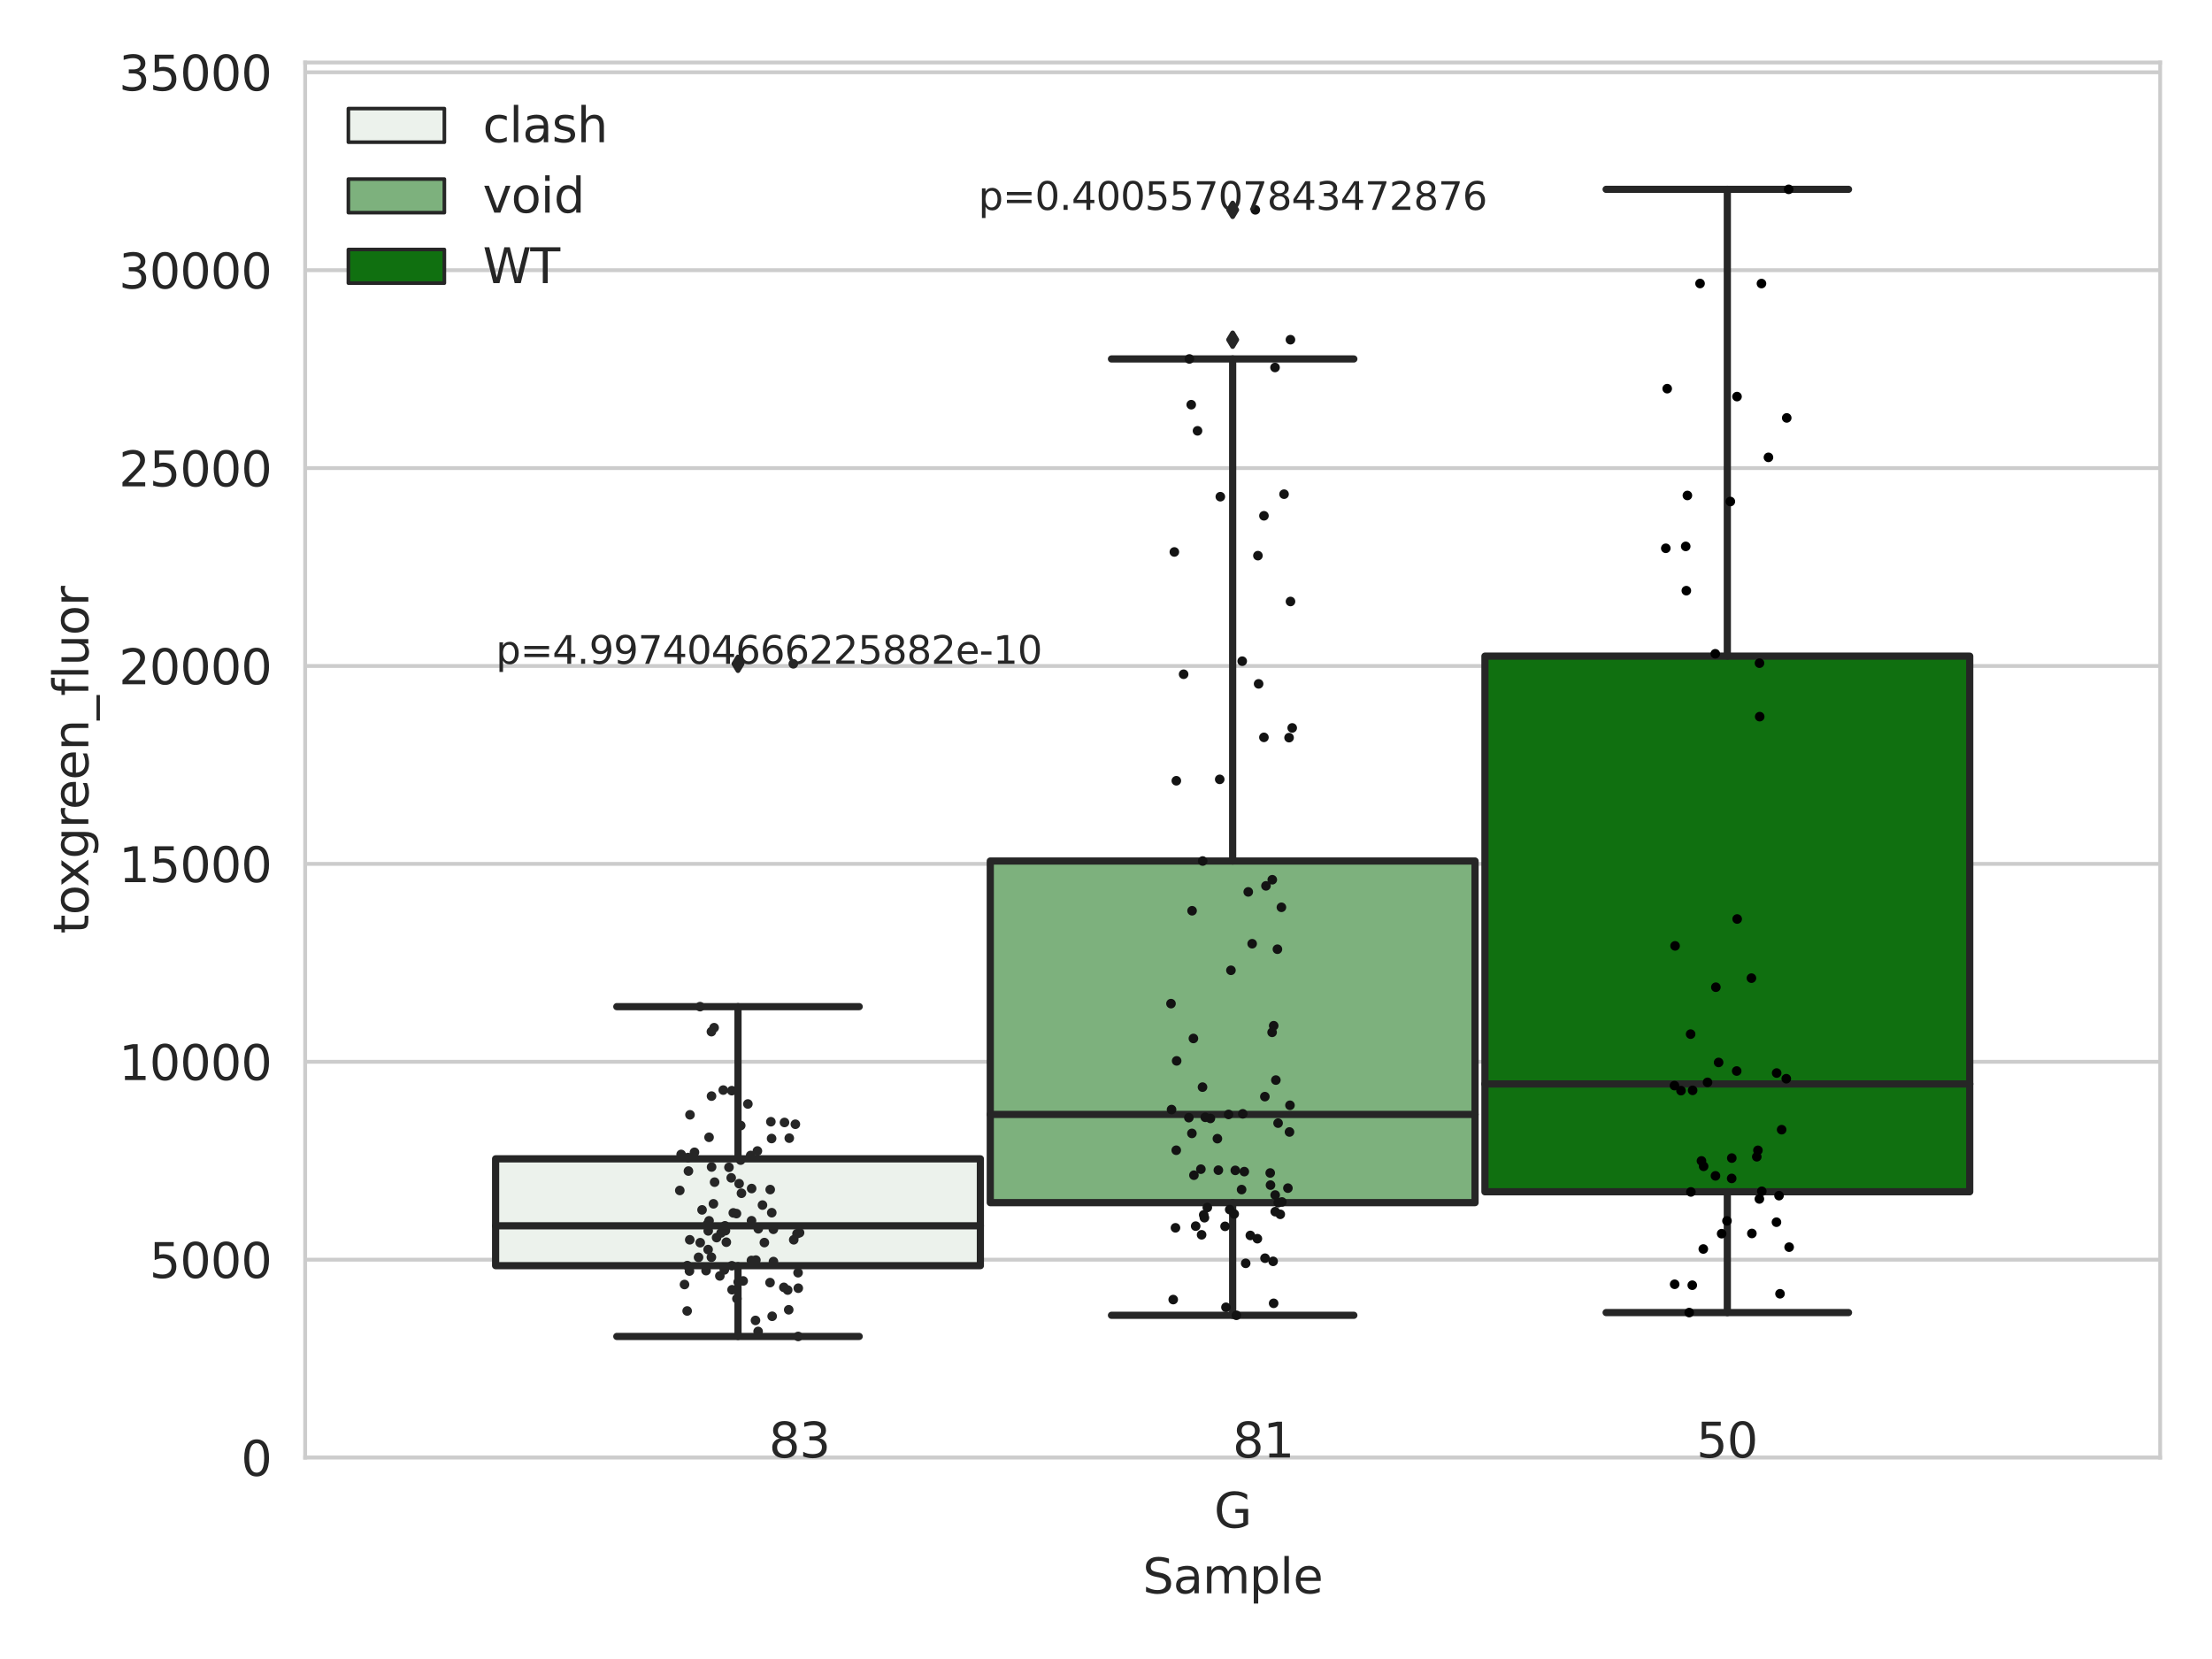 <?xml version="1.0" encoding="utf-8" standalone="no"?>
<!DOCTYPE svg PUBLIC "-//W3C//DTD SVG 1.1//EN"
  "http://www.w3.org/Graphics/SVG/1.1/DTD/svg11.dtd">
<svg xmlns:xlink="http://www.w3.org/1999/xlink" width="460.8pt" height="345.6pt" viewBox="0 0 460.8 345.6" xmlns="http://www.w3.org/2000/svg" version="1.1">
 <defs>
  <style type="text/css">*{stroke-linejoin: round; stroke-linecap: butt}</style>
 </defs>
 <g id="figure_1">
  <g id="patch_1">
   <path d="M 0 345.6 
L 460.8 345.6 
L 460.8 0 
L 0 0 
z
" style="fill: #ffffff"/>
  </g>
  <g id="axes_1">
   <g id="patch_2">
    <path d="M 63.571 303.64 
L 450 303.64 
L 450 13.022 
L 63.571 13.022 
z
" style="fill: #ffffff"/>
   </g>
   <g id="matplotlib.axis_1">
    <g id="xtick_1">
     <g id="text_1">
      <!-- G -->
      <g style="fill: #262626" transform="translate(252.911 318.238)scale(0.1 -0.1)">
       <defs>
        <path id="DejaVuSans-47" d="M 3809 666 
L 3809 1919 
L 2778 1919 
L 2778 2438 
L 4434 2438 
L 4434 434 
Q 4069 175 3628 42 
Q 3188 -91 2688 -91 
Q 1594 -91 976 548 
Q 359 1188 359 2328 
Q 359 3472 976 4111 
Q 1594 4750 2688 4750 
Q 3144 4750 3555 4637 
Q 3966 4525 4313 4306 
L 4313 3634 
Q 3963 3931 3569 4081 
Q 3175 4231 2741 4231 
Q 1884 4231 1454 3753 
Q 1025 3275 1025 2328 
Q 1025 1384 1454 906 
Q 1884 428 2741 428 
Q 3075 428 3337 486 
Q 3600 544 3809 666 
z
" transform="scale(0.016)"/>
       </defs>
       <use xlink:href="#DejaVuSans-47"/>
      </g>
     </g>
    </g>
    <g id="text_2">
     <!-- Sample -->
     <g style="fill: #262626" transform="translate(238.037 331.917)scale(0.1 -0.1)">
      <defs>
       <path id="DejaVuSans-53" d="M 3425 4513 
L 3425 3897 
Q 3066 4069 2747 4153 
Q 2428 4238 2131 4238 
Q 1616 4238 1336 4038 
Q 1056 3838 1056 3469 
Q 1056 3159 1242 3001 
Q 1428 2844 1947 2747 
L 2328 2669 
Q 3034 2534 3370 2195 
Q 3706 1856 3706 1288 
Q 3706 609 3251 259 
Q 2797 -91 1919 -91 
Q 1588 -91 1214 -16 
Q 841 59 441 206 
L 441 856 
Q 825 641 1194 531 
Q 1563 422 1919 422 
Q 2459 422 2753 634 
Q 3047 847 3047 1241 
Q 3047 1584 2836 1778 
Q 2625 1972 2144 2069 
L 1759 2144 
Q 1053 2284 737 2584 
Q 422 2884 422 3419 
Q 422 4038 858 4394 
Q 1294 4750 2059 4750 
Q 2388 4750 2728 4690 
Q 3069 4631 3425 4513 
z
" transform="scale(0.016)"/>
       <path id="DejaVuSans-61" d="M 2194 1759 
Q 1497 1759 1228 1600 
Q 959 1441 959 1056 
Q 959 750 1161 570 
Q 1363 391 1709 391 
Q 2188 391 2477 730 
Q 2766 1069 2766 1631 
L 2766 1759 
L 2194 1759 
z
M 3341 1997 
L 3341 0 
L 2766 0 
L 2766 531 
Q 2569 213 2275 61 
Q 1981 -91 1556 -91 
Q 1019 -91 701 211 
Q 384 513 384 1019 
Q 384 1609 779 1909 
Q 1175 2209 1959 2209 
L 2766 2209 
L 2766 2266 
Q 2766 2663 2505 2880 
Q 2244 3097 1772 3097 
Q 1472 3097 1187 3025 
Q 903 2953 641 2809 
L 641 3341 
Q 956 3463 1253 3523 
Q 1550 3584 1831 3584 
Q 2591 3584 2966 3190 
Q 3341 2797 3341 1997 
z
" transform="scale(0.016)"/>
       <path id="DejaVuSans-6d" d="M 3328 2828 
Q 3544 3216 3844 3400 
Q 4144 3584 4550 3584 
Q 5097 3584 5394 3201 
Q 5691 2819 5691 2113 
L 5691 0 
L 5113 0 
L 5113 2094 
Q 5113 2597 4934 2840 
Q 4756 3084 4391 3084 
Q 3944 3084 3684 2787 
Q 3425 2491 3425 1978 
L 3425 0 
L 2847 0 
L 2847 2094 
Q 2847 2600 2669 2842 
Q 2491 3084 2119 3084 
Q 1678 3084 1418 2786 
Q 1159 2488 1159 1978 
L 1159 0 
L 581 0 
L 581 3500 
L 1159 3500 
L 1159 2956 
Q 1356 3278 1631 3431 
Q 1906 3584 2284 3584 
Q 2666 3584 2933 3390 
Q 3200 3197 3328 2828 
z
" transform="scale(0.016)"/>
       <path id="DejaVuSans-70" d="M 1159 525 
L 1159 -1331 
L 581 -1331 
L 581 3500 
L 1159 3500 
L 1159 2969 
Q 1341 3281 1617 3432 
Q 1894 3584 2278 3584 
Q 2916 3584 3314 3078 
Q 3713 2572 3713 1747 
Q 3713 922 3314 415 
Q 2916 -91 2278 -91 
Q 1894 -91 1617 61 
Q 1341 213 1159 525 
z
M 3116 1747 
Q 3116 2381 2855 2742 
Q 2594 3103 2138 3103 
Q 1681 3103 1420 2742 
Q 1159 2381 1159 1747 
Q 1159 1113 1420 752 
Q 1681 391 2138 391 
Q 2594 391 2855 752 
Q 3116 1113 3116 1747 
z
" transform="scale(0.016)"/>
       <path id="DejaVuSans-6c" d="M 603 4863 
L 1178 4863 
L 1178 0 
L 603 0 
L 603 4863 
z
" transform="scale(0.016)"/>
       <path id="DejaVuSans-65" d="M 3597 1894 
L 3597 1613 
L 953 1613 
Q 991 1019 1311 708 
Q 1631 397 2203 397 
Q 2534 397 2845 478 
Q 3156 559 3463 722 
L 3463 178 
Q 3153 47 2828 -22 
Q 2503 -91 2169 -91 
Q 1331 -91 842 396 
Q 353 884 353 1716 
Q 353 2575 817 3079 
Q 1281 3584 2069 3584 
Q 2775 3584 3186 3129 
Q 3597 2675 3597 1894 
z
M 3022 2063 
Q 3016 2534 2758 2815 
Q 2500 3097 2075 3097 
Q 1594 3097 1305 2825 
Q 1016 2553 972 2059 
L 3022 2063 
z
" transform="scale(0.016)"/>
      </defs>
      <use xlink:href="#DejaVuSans-53"/>
      <use xlink:href="#DejaVuSans-61" x="63.477"/>
      <use xlink:href="#DejaVuSans-6d" x="124.756"/>
      <use xlink:href="#DejaVuSans-70" x="222.168"/>
      <use xlink:href="#DejaVuSans-6c" x="285.645"/>
      <use xlink:href="#DejaVuSans-65" x="313.428"/>
     </g>
    </g>
   </g>
   <g id="matplotlib.axis_2">
    <g id="ytick_1">
     <g id="line2d_1">
      <path d="M 63.571 303.64 
L 450 303.64 
" clip-path="url(#pa2b5e32ef4)" style="fill: none; stroke: #cccccc; stroke-width: 0.8; stroke-linecap: round"/>
     </g>
     <g id="text_3">
      <!-- 0 -->
      <g style="fill: #262626" transform="translate(50.209 307.439)scale(0.1 -0.1)">
       <defs>
        <path id="DejaVuSans-30" d="M 2034 4250 
Q 1547 4250 1301 3770 
Q 1056 3291 1056 2328 
Q 1056 1369 1301 889 
Q 1547 409 2034 409 
Q 2525 409 2770 889 
Q 3016 1369 3016 2328 
Q 3016 3291 2770 3770 
Q 2525 4250 2034 4250 
z
M 2034 4750 
Q 2819 4750 3233 4129 
Q 3647 3509 3647 2328 
Q 3647 1150 3233 529 
Q 2819 -91 2034 -91 
Q 1250 -91 836 529 
Q 422 1150 422 2328 
Q 422 3509 836 4129 
Q 1250 4750 2034 4750 
z
" transform="scale(0.016)"/>
       </defs>
       <use xlink:href="#DejaVuSans-30"/>
      </g>
     </g>
    </g>
    <g id="ytick_2">
     <g id="line2d_2">
      <path d="M 63.571 262.414 
L 450 262.414 
" clip-path="url(#pa2b5e32ef4)" style="fill: none; stroke: #cccccc; stroke-width: 0.8; stroke-linecap: round"/>
     </g>
     <g id="text_4">
      <!-- 5000 -->
      <g style="fill: #262626" transform="translate(31.121 266.214)scale(0.1 -0.1)">
       <defs>
        <path id="DejaVuSans-35" d="M 691 4666 
L 3169 4666 
L 3169 4134 
L 1269 4134 
L 1269 2991 
Q 1406 3038 1543 3061 
Q 1681 3084 1819 3084 
Q 2600 3084 3056 2656 
Q 3513 2228 3513 1497 
Q 3513 744 3044 326 
Q 2575 -91 1722 -91 
Q 1428 -91 1123 -41 
Q 819 9 494 109 
L 494 744 
Q 775 591 1075 516 
Q 1375 441 1709 441 
Q 2250 441 2565 725 
Q 2881 1009 2881 1497 
Q 2881 1984 2565 2268 
Q 2250 2553 1709 2553 
Q 1456 2553 1204 2497 
Q 953 2441 691 2322 
L 691 4666 
z
" transform="scale(0.016)"/>
       </defs>
       <use xlink:href="#DejaVuSans-35"/>
       <use xlink:href="#DejaVuSans-30" x="63.623"/>
       <use xlink:href="#DejaVuSans-30" x="127.246"/>
       <use xlink:href="#DejaVuSans-30" x="190.869"/>
      </g>
     </g>
    </g>
    <g id="ytick_3">
     <g id="line2d_3">
      <path d="M 63.571 221.189 
L 450 221.189 
" clip-path="url(#pa2b5e32ef4)" style="fill: none; stroke: #cccccc; stroke-width: 0.8; stroke-linecap: round"/>
     </g>
     <g id="text_5">
      <!-- 10000 -->
      <g style="fill: #262626" transform="translate(24.759 224.988)scale(0.1 -0.1)">
       <defs>
        <path id="DejaVuSans-31" d="M 794 531 
L 1825 531 
L 1825 4091 
L 703 3866 
L 703 4441 
L 1819 4666 
L 2450 4666 
L 2450 531 
L 3481 531 
L 3481 0 
L 794 0 
L 794 531 
z
" transform="scale(0.016)"/>
       </defs>
       <use xlink:href="#DejaVuSans-31"/>
       <use xlink:href="#DejaVuSans-30" x="63.623"/>
       <use xlink:href="#DejaVuSans-30" x="127.246"/>
       <use xlink:href="#DejaVuSans-30" x="190.869"/>
       <use xlink:href="#DejaVuSans-30" x="254.492"/>
      </g>
     </g>
    </g>
    <g id="ytick_4">
     <g id="line2d_4">
      <path d="M 63.571 179.963 
L 450 179.963 
" clip-path="url(#pa2b5e32ef4)" style="fill: none; stroke: #cccccc; stroke-width: 0.8; stroke-linecap: round"/>
     </g>
     <g id="text_6">
      <!-- 15000 -->
      <g style="fill: #262626" transform="translate(24.759 183.762)scale(0.1 -0.1)">
       <use xlink:href="#DejaVuSans-31"/>
       <use xlink:href="#DejaVuSans-35" x="63.623"/>
       <use xlink:href="#DejaVuSans-30" x="127.246"/>
       <use xlink:href="#DejaVuSans-30" x="190.869"/>
       <use xlink:href="#DejaVuSans-30" x="254.492"/>
      </g>
     </g>
    </g>
    <g id="ytick_5">
     <g id="line2d_5">
      <path d="M 63.571 138.738 
L 450 138.738 
" clip-path="url(#pa2b5e32ef4)" style="fill: none; stroke: #cccccc; stroke-width: 0.8; stroke-linecap: round"/>
     </g>
     <g id="text_7">
      <!-- 20000 -->
      <g style="fill: #262626" transform="translate(24.759 142.537)scale(0.1 -0.1)">
       <defs>
        <path id="DejaVuSans-32" d="M 1228 531 
L 3431 531 
L 3431 0 
L 469 0 
L 469 531 
Q 828 903 1448 1529 
Q 2069 2156 2228 2338 
Q 2531 2678 2651 2914 
Q 2772 3150 2772 3378 
Q 2772 3750 2511 3984 
Q 2250 4219 1831 4219 
Q 1534 4219 1204 4116 
Q 875 4013 500 3803 
L 500 4441 
Q 881 4594 1212 4672 
Q 1544 4750 1819 4750 
Q 2544 4750 2975 4387 
Q 3406 4025 3406 3419 
Q 3406 3131 3298 2873 
Q 3191 2616 2906 2266 
Q 2828 2175 2409 1742 
Q 1991 1309 1228 531 
z
" transform="scale(0.016)"/>
       </defs>
       <use xlink:href="#DejaVuSans-32"/>
       <use xlink:href="#DejaVuSans-30" x="63.623"/>
       <use xlink:href="#DejaVuSans-30" x="127.246"/>
       <use xlink:href="#DejaVuSans-30" x="190.869"/>
       <use xlink:href="#DejaVuSans-30" x="254.492"/>
      </g>
     </g>
    </g>
    <g id="ytick_6">
     <g id="line2d_6">
      <path d="M 63.571 97.512 
L 450 97.512 
" clip-path="url(#pa2b5e32ef4)" style="fill: none; stroke: #cccccc; stroke-width: 0.8; stroke-linecap: round"/>
     </g>
     <g id="text_8">
      <!-- 25000 -->
      <g style="fill: #262626" transform="translate(24.759 101.311)scale(0.1 -0.1)">
       <use xlink:href="#DejaVuSans-32"/>
       <use xlink:href="#DejaVuSans-35" x="63.623"/>
       <use xlink:href="#DejaVuSans-30" x="127.246"/>
       <use xlink:href="#DejaVuSans-30" x="190.869"/>
       <use xlink:href="#DejaVuSans-30" x="254.492"/>
      </g>
     </g>
    </g>
    <g id="ytick_7">
     <g id="line2d_7">
      <path d="M 63.571 56.286 
L 450 56.286 
" clip-path="url(#pa2b5e32ef4)" style="fill: none; stroke: #cccccc; stroke-width: 0.8; stroke-linecap: round"/>
     </g>
     <g id="text_9">
      <!-- 30000 -->
      <g style="fill: #262626" transform="translate(24.759 60.085)scale(0.1 -0.1)">
       <defs>
        <path id="DejaVuSans-33" d="M 2597 2516 
Q 3050 2419 3304 2112 
Q 3559 1806 3559 1356 
Q 3559 666 3084 287 
Q 2609 -91 1734 -91 
Q 1441 -91 1130 -33 
Q 819 25 488 141 
L 488 750 
Q 750 597 1062 519 
Q 1375 441 1716 441 
Q 2309 441 2620 675 
Q 2931 909 2931 1356 
Q 2931 1769 2642 2001 
Q 2353 2234 1838 2234 
L 1294 2234 
L 1294 2753 
L 1863 2753 
Q 2328 2753 2575 2939 
Q 2822 3125 2822 3475 
Q 2822 3834 2567 4026 
Q 2313 4219 1838 4219 
Q 1578 4219 1281 4162 
Q 984 4106 628 3988 
L 628 4550 
Q 988 4650 1302 4700 
Q 1616 4750 1894 4750 
Q 2613 4750 3031 4423 
Q 3450 4097 3450 3541 
Q 3450 3153 3228 2886 
Q 3006 2619 2597 2516 
z
" transform="scale(0.016)"/>
       </defs>
       <use xlink:href="#DejaVuSans-33"/>
       <use xlink:href="#DejaVuSans-30" x="63.623"/>
       <use xlink:href="#DejaVuSans-30" x="127.246"/>
       <use xlink:href="#DejaVuSans-30" x="190.869"/>
       <use xlink:href="#DejaVuSans-30" x="254.492"/>
      </g>
     </g>
    </g>
    <g id="ytick_8">
     <g id="line2d_8">
      <path d="M 63.571 15.061 
L 450 15.061 
" clip-path="url(#pa2b5e32ef4)" style="fill: none; stroke: #cccccc; stroke-width: 0.8; stroke-linecap: round"/>
     </g>
     <g id="text_10">
      <!-- 35000 -->
      <g style="fill: #262626" transform="translate(24.759 18.86)scale(0.1 -0.1)">
       <use xlink:href="#DejaVuSans-33"/>
       <use xlink:href="#DejaVuSans-35" x="63.623"/>
       <use xlink:href="#DejaVuSans-30" x="127.246"/>
       <use xlink:href="#DejaVuSans-30" x="190.869"/>
       <use xlink:href="#DejaVuSans-30" x="254.492"/>
      </g>
     </g>
    </g>
    <g id="text_11">
     <!-- toxgreen_fluor -->
     <g style="fill: #262626" transform="translate(18.401 194.526)rotate(-90)scale(0.1 -0.1)">
      <defs>
       <path id="DejaVuSans-74" d="M 1172 4494 
L 1172 3500 
L 2356 3500 
L 2356 3053 
L 1172 3053 
L 1172 1153 
Q 1172 725 1289 603 
Q 1406 481 1766 481 
L 2356 481 
L 2356 0 
L 1766 0 
Q 1100 0 847 248 
Q 594 497 594 1153 
L 594 3053 
L 172 3053 
L 172 3500 
L 594 3500 
L 594 4494 
L 1172 4494 
z
" transform="scale(0.016)"/>
       <path id="DejaVuSans-6f" d="M 1959 3097 
Q 1497 3097 1228 2736 
Q 959 2375 959 1747 
Q 959 1119 1226 758 
Q 1494 397 1959 397 
Q 2419 397 2687 759 
Q 2956 1122 2956 1747 
Q 2956 2369 2687 2733 
Q 2419 3097 1959 3097 
z
M 1959 3584 
Q 2709 3584 3137 3096 
Q 3566 2609 3566 1747 
Q 3566 888 3137 398 
Q 2709 -91 1959 -91 
Q 1206 -91 779 398 
Q 353 888 353 1747 
Q 353 2609 779 3096 
Q 1206 3584 1959 3584 
z
" transform="scale(0.016)"/>
       <path id="DejaVuSans-78" d="M 3513 3500 
L 2247 1797 
L 3578 0 
L 2900 0 
L 1881 1375 
L 863 0 
L 184 0 
L 1544 1831 
L 300 3500 
L 978 3500 
L 1906 2253 
L 2834 3500 
L 3513 3500 
z
" transform="scale(0.016)"/>
       <path id="DejaVuSans-67" d="M 2906 1791 
Q 2906 2416 2648 2759 
Q 2391 3103 1925 3103 
Q 1463 3103 1205 2759 
Q 947 2416 947 1791 
Q 947 1169 1205 825 
Q 1463 481 1925 481 
Q 2391 481 2648 825 
Q 2906 1169 2906 1791 
z
M 3481 434 
Q 3481 -459 3084 -895 
Q 2688 -1331 1869 -1331 
Q 1566 -1331 1297 -1286 
Q 1028 -1241 775 -1147 
L 775 -588 
Q 1028 -725 1275 -790 
Q 1522 -856 1778 -856 
Q 2344 -856 2625 -561 
Q 2906 -266 2906 331 
L 2906 616 
Q 2728 306 2450 153 
Q 2172 0 1784 0 
Q 1141 0 747 490 
Q 353 981 353 1791 
Q 353 2603 747 3093 
Q 1141 3584 1784 3584 
Q 2172 3584 2450 3431 
Q 2728 3278 2906 2969 
L 2906 3500 
L 3481 3500 
L 3481 434 
z
" transform="scale(0.016)"/>
       <path id="DejaVuSans-72" d="M 2631 2963 
Q 2534 3019 2420 3045 
Q 2306 3072 2169 3072 
Q 1681 3072 1420 2755 
Q 1159 2438 1159 1844 
L 1159 0 
L 581 0 
L 581 3500 
L 1159 3500 
L 1159 2956 
Q 1341 3275 1631 3429 
Q 1922 3584 2338 3584 
Q 2397 3584 2469 3576 
Q 2541 3569 2628 3553 
L 2631 2963 
z
" transform="scale(0.016)"/>
       <path id="DejaVuSans-6e" d="M 3513 2113 
L 3513 0 
L 2938 0 
L 2938 2094 
Q 2938 2591 2744 2837 
Q 2550 3084 2163 3084 
Q 1697 3084 1428 2787 
Q 1159 2491 1159 1978 
L 1159 0 
L 581 0 
L 581 3500 
L 1159 3500 
L 1159 2956 
Q 1366 3272 1645 3428 
Q 1925 3584 2291 3584 
Q 2894 3584 3203 3211 
Q 3513 2838 3513 2113 
z
" transform="scale(0.016)"/>
       <path id="DejaVuSans-5f" d="M 3263 -1063 
L 3263 -1509 
L -63 -1509 
L -63 -1063 
L 3263 -1063 
z
" transform="scale(0.016)"/>
       <path id="DejaVuSans-66" d="M 2375 4863 
L 2375 4384 
L 1825 4384 
Q 1516 4384 1395 4259 
Q 1275 4134 1275 3809 
L 1275 3500 
L 2222 3500 
L 2222 3053 
L 1275 3053 
L 1275 0 
L 697 0 
L 697 3053 
L 147 3053 
L 147 3500 
L 697 3500 
L 697 3744 
Q 697 4328 969 4595 
Q 1241 4863 1831 4863 
L 2375 4863 
z
" transform="scale(0.016)"/>
       <path id="DejaVuSans-75" d="M 544 1381 
L 544 3500 
L 1119 3500 
L 1119 1403 
Q 1119 906 1312 657 
Q 1506 409 1894 409 
Q 2359 409 2629 706 
Q 2900 1003 2900 1516 
L 2900 3500 
L 3475 3500 
L 3475 0 
L 2900 0 
L 2900 538 
Q 2691 219 2414 64 
Q 2138 -91 1772 -91 
Q 1169 -91 856 284 
Q 544 659 544 1381 
z
M 1991 3584 
L 1991 3584 
z
" transform="scale(0.016)"/>
      </defs>
      <use xlink:href="#DejaVuSans-74"/>
      <use xlink:href="#DejaVuSans-6f" x="39.209"/>
      <use xlink:href="#DejaVuSans-78" x="97.266"/>
      <use xlink:href="#DejaVuSans-67" x="156.445"/>
      <use xlink:href="#DejaVuSans-72" x="219.922"/>
      <use xlink:href="#DejaVuSans-65" x="258.785"/>
      <use xlink:href="#DejaVuSans-65" x="320.309"/>
      <use xlink:href="#DejaVuSans-6e" x="381.832"/>
      <use xlink:href="#DejaVuSans-5f" x="445.211"/>
      <use xlink:href="#DejaVuSans-66" x="495.211"/>
      <use xlink:href="#DejaVuSans-6c" x="530.416"/>
      <use xlink:href="#DejaVuSans-75" x="558.199"/>
      <use xlink:href="#DejaVuSans-6f" x="621.578"/>
      <use xlink:href="#DejaVuSans-72" x="682.76"/>
     </g>
    </g>
   </g>
   <g id="patch_3">
    <path d="M 103.245 263.66 
L 204.231 263.66 
L 204.231 241.404 
L 103.245 241.404 
L 103.245 263.66 
z
" clip-path="url(#pa2b5e32ef4)" style="fill: #ecf2ec; stroke: #262626; stroke-width: 1.5; stroke-linejoin: miter"/>
   </g>
   <g id="patch_4">
    <path d="M 206.292 250.534 
L 307.279 250.534 
L 307.279 179.365 
L 206.292 179.365 
L 206.292 250.534 
z
" clip-path="url(#pa2b5e32ef4)" style="fill: #7db17d; stroke: #262626; stroke-width: 1.5; stroke-linejoin: miter"/>
   </g>
   <g id="patch_5">
    <path d="M 309.34 248.269 
L 410.327 248.269 
L 410.327 136.682 
L 309.34 136.682 
L 309.34 248.269 
z
" clip-path="url(#pa2b5e32ef4)" style="fill: #107010; stroke: #262626; stroke-width: 1.5; stroke-linejoin: miter"/>
   </g>
   <g id="patch_6">
    <path d="M 256.786 303.64 
L 256.786 303.64 
L 256.786 303.64 
L 256.786 303.64 
z
" clip-path="url(#pa2b5e32ef4)" style="fill: #ecf2ec; stroke: #262626; stroke-width: 0.75; stroke-linejoin: miter"/>
   </g>
   <g id="patch_7">
    <path d="M 256.786 303.64 
L 256.786 303.64 
L 256.786 303.64 
L 256.786 303.64 
z
" clip-path="url(#pa2b5e32ef4)" style="fill: #7db17d; stroke: #262626; stroke-width: 0.75; stroke-linejoin: miter"/>
   </g>
   <g id="patch_8">
    <path d="M 256.786 303.64 
L 256.786 303.64 
L 256.786 303.64 
L 256.786 303.64 
z
" clip-path="url(#pa2b5e32ef4)" style="fill: #107010; stroke: #262626; stroke-width: 0.75; stroke-linejoin: miter"/>
   </g>
   <g id="PathCollection_1"/>
   <g id="PathCollection_2"/>
   <g id="PathCollection_3"/>
   <g id="line2d_9">
    <path d="M 153.738 263.66 
L 153.738 278.405 
" clip-path="url(#pa2b5e32ef4)" style="fill: none; stroke: #262626; stroke-width: 1.5; stroke-linecap: round"/>
   </g>
   <g id="line2d_10">
    <path d="M 153.738 241.404 
L 153.738 209.702 
" clip-path="url(#pa2b5e32ef4)" style="fill: none; stroke: #262626; stroke-width: 1.5; stroke-linecap: round"/>
   </g>
   <g id="line2d_11">
    <path d="M 128.491 278.405 
L 178.985 278.405 
" clip-path="url(#pa2b5e32ef4)" style="fill: none; stroke: #262626; stroke-width: 1.5; stroke-linecap: round"/>
   </g>
   <g id="line2d_12">
    <path d="M 128.491 209.702 
L 178.985 209.702 
" clip-path="url(#pa2b5e32ef4)" style="fill: none; stroke: #262626; stroke-width: 1.5; stroke-linecap: round"/>
   </g>
   <g id="line2d_13">
    <defs>
     <path id="m3b044763b1" d="M -0 1.414 
L 0.849 0 
L 0 -1.414 
L -0.849 -0 
z
" style="stroke: #262626; stroke-linejoin: miter"/>
    </defs>
    <g clip-path="url(#pa2b5e32ef4)">
     <use xlink:href="#m3b044763b1" x="153.738" y="138.283" style="fill: #262626; stroke: #262626; stroke-linejoin: miter"/>
    </g>
   </g>
   <g id="line2d_14">
    <path d="M 256.786 250.534 
L 256.786 273.999 
" clip-path="url(#pa2b5e32ef4)" style="fill: none; stroke: #262626; stroke-width: 1.5; stroke-linecap: round"/>
   </g>
   <g id="line2d_15">
    <path d="M 256.786 179.365 
L 256.786 74.776 
" clip-path="url(#pa2b5e32ef4)" style="fill: none; stroke: #262626; stroke-width: 1.5; stroke-linecap: round"/>
   </g>
   <g id="line2d_16">
    <path d="M 231.539 273.999 
L 282.032 273.999 
" clip-path="url(#pa2b5e32ef4)" style="fill: none; stroke: #262626; stroke-width: 1.5; stroke-linecap: round"/>
   </g>
   <g id="line2d_17">
    <path d="M 231.539 74.776 
L 282.032 74.776 
" clip-path="url(#pa2b5e32ef4)" style="fill: none; stroke: #262626; stroke-width: 1.5; stroke-linecap: round"/>
   </g>
   <g id="line2d_18">
    <g clip-path="url(#pa2b5e32ef4)">
     <use xlink:href="#m3b044763b1" x="256.786" y="70.766" style="fill: #262626; stroke: #262626; stroke-linejoin: miter"/>
     <use xlink:href="#m3b044763b1" x="256.786" y="43.717" style="fill: #262626; stroke: #262626; stroke-linejoin: miter"/>
    </g>
   </g>
   <g id="line2d_19">
    <path d="M 359.833 248.269 
L 359.833 273.432 
" clip-path="url(#pa2b5e32ef4)" style="fill: none; stroke: #262626; stroke-width: 1.5; stroke-linecap: round"/>
   </g>
   <g id="line2d_20">
    <path d="M 359.833 136.682 
L 359.833 39.442 
" clip-path="url(#pa2b5e32ef4)" style="fill: none; stroke: #262626; stroke-width: 1.5; stroke-linecap: round"/>
   </g>
   <g id="line2d_21">
    <path d="M 334.587 273.432 
L 385.08 273.432 
" clip-path="url(#pa2b5e32ef4)" style="fill: none; stroke: #262626; stroke-width: 1.5; stroke-linecap: round"/>
   </g>
   <g id="line2d_22">
    <path d="M 334.587 39.442 
L 385.08 39.442 
" clip-path="url(#pa2b5e32ef4)" style="fill: none; stroke: #262626; stroke-width: 1.5; stroke-linecap: round"/>
   </g>
   <g id="line2d_23"/>
   <g id="line2d_24">
    <path d="M 103.245 255.357 
L 204.231 255.357 
" clip-path="url(#pa2b5e32ef4)" style="fill: none; stroke: #262626; stroke-width: 1.5; stroke-linecap: round"/>
   </g>
   <g id="line2d_25">
    <path d="M 206.292 232.156 
L 307.279 232.156 
" clip-path="url(#pa2b5e32ef4)" style="fill: none; stroke: #262626; stroke-width: 1.5; stroke-linecap: round"/>
   </g>
   <g id="line2d_26">
    <path d="M 309.34 225.811 
L 410.327 225.811 
" clip-path="url(#pa2b5e32ef4)" style="fill: none; stroke: #262626; stroke-width: 1.5; stroke-linecap: round"/>
   </g>
   <g id="patch_9">
    <path d="M 63.571 303.64 
L 63.571 13.022 
" style="fill: none; stroke: #cccccc; stroke-width: 0.8; stroke-linejoin: miter; stroke-linecap: square"/>
   </g>
   <g id="patch_10">
    <path d="M 450 303.64 
L 450 13.022 
" style="fill: none; stroke: #cccccc; stroke-width: 0.8; stroke-linejoin: miter; stroke-linecap: square"/>
   </g>
   <g id="patch_11">
    <path d="M 63.571 303.64 
L 450 303.64 
" style="fill: none; stroke: #cccccc; stroke-width: 0.8; stroke-linejoin: miter; stroke-linecap: square"/>
   </g>
   <g id="patch_12">
    <path d="M 63.571 13.022 
L 450 13.022 
" style="fill: none; stroke: #cccccc; stroke-width: 0.8; stroke-linejoin: miter; stroke-linecap: square"/>
   </g>
   <g id="PathCollection_4">
    <defs>
     <path id="C0_0_60955310c7" d="M 0 1 
C 0.265 1 0.52 0.895 0.707 0.707 
C 0.895 0.52 1 0.265 1 -0 
C 1 -0.265 0.895 -0.52 0.707 -0.707 
C 0.52 -0.895 0.265 -1 0 -1 
C -0.265 -1 -0.52 -0.895 -0.707 -0.707 
C -0.895 -0.52 -1 -0.265 -1 0 
C -1 0.265 -0.895 0.52 -0.707 0.707 
C -0.52 0.895 -0.265 1 0 1 
z
"/>
    </defs>
    <g clip-path="url(#pa2b5e32ef4)">
     <use xlink:href="#C0_0_60955310c7" x="148.239" y="243.108" style="fill: #262626"/>
    </g>
    <g clip-path="url(#pa2b5e32ef4)">
     <use xlink:href="#C0_0_60955310c7" x="157.78" y="239.773" style="fill: #262626"/>
    </g>
    <g clip-path="url(#pa2b5e32ef4)">
     <use xlink:href="#C0_0_60955310c7" x="154.817" y="266.843" style="fill: #262626"/>
    </g>
    <g clip-path="url(#pa2b5e32ef4)">
     <use xlink:href="#C0_0_60955310c7" x="151.022" y="255.357" style="fill: #262626"/>
    </g>
    <g clip-path="url(#pa2b5e32ef4)">
     <use xlink:href="#C0_0_60955310c7" x="154.292" y="241.673" style="fill: #262626"/>
    </g>
    <g clip-path="url(#pa2b5e32ef4)">
     <use xlink:href="#C0_0_60955310c7" x="148.863" y="246.266" style="fill: #262626"/>
    </g>
    <g clip-path="url(#pa2b5e32ef4)">
     <use xlink:href="#C0_0_60955310c7" x="156.557" y="254.301" style="fill: #262626"/>
    </g>
    <g clip-path="url(#pa2b5e32ef4)">
     <use xlink:href="#C0_0_60955310c7" x="143.181" y="263.641" style="fill: #262626"/>
    </g>
    <g clip-path="url(#pa2b5e32ef4)">
     <use xlink:href="#C0_0_60955310c7" x="165.351" y="258.269" style="fill: #262626"/>
    </g>
    <g clip-path="url(#pa2b5e32ef4)">
     <use xlink:href="#C0_0_60955310c7" x="146.252" y="252.042" style="fill: #262626"/>
    </g>
    <g clip-path="url(#pa2b5e32ef4)">
     <use xlink:href="#C0_0_60955310c7" x="145.519" y="261.925" style="fill: #262626"/>
    </g>
    <g clip-path="url(#pa2b5e32ef4)">
     <use xlink:href="#C0_0_60955310c7" x="165.264" y="138.283" style="fill: #262626"/>
    </g>
    <g clip-path="url(#pa2b5e32ef4)">
     <use xlink:href="#C0_0_60955310c7" x="160.413" y="267.188" style="fill: #262626"/>
    </g>
    <g clip-path="url(#pa2b5e32ef4)">
     <use xlink:href="#C0_0_60955310c7" x="160.586" y="233.675" style="fill: #262626"/>
    </g>
    <g clip-path="url(#pa2b5e32ef4)">
     <use xlink:href="#C0_0_60955310c7" x="166.252" y="265.13" style="fill: #262626"/>
    </g>
    <g clip-path="url(#pa2b5e32ef4)">
     <use xlink:href="#C0_0_60955310c7" x="153.779" y="267.067" style="fill: #262626"/>
    </g>
    <g clip-path="url(#pa2b5e32ef4)">
     <use xlink:href="#C0_0_60955310c7" x="150.665" y="227.084" style="fill: #262626"/>
    </g>
    <g clip-path="url(#pa2b5e32ef4)">
     <use xlink:href="#C0_0_60955310c7" x="147.711" y="236.919" style="fill: #262626"/>
    </g>
    <g clip-path="url(#pa2b5e32ef4)">
     <use xlink:href="#C0_0_60955310c7" x="149.282" y="257.817" style="fill: #262626"/>
    </g>
    <g clip-path="url(#pa2b5e32ef4)">
     <use xlink:href="#C0_0_60955310c7" x="157.966" y="255.979" style="fill: #262626"/>
    </g>
    <g clip-path="url(#pa2b5e32ef4)">
     <use xlink:href="#C0_0_60955310c7" x="163.425" y="233.83" style="fill: #262626"/>
    </g>
    <g clip-path="url(#pa2b5e32ef4)">
     <use xlink:href="#C0_0_60955310c7" x="148.619" y="250.775" style="fill: #262626"/>
    </g>
    <g clip-path="url(#pa2b5e32ef4)">
     <use xlink:href="#C0_0_60955310c7" x="154.461" y="248.577" style="fill: #262626"/>
    </g>
    <g clip-path="url(#pa2b5e32ef4)">
     <use xlink:href="#C0_0_60955310c7" x="157.933" y="277.363" style="fill: #262626"/>
    </g>
    <g clip-path="url(#pa2b5e32ef4)">
     <use xlink:href="#C0_0_60955310c7" x="143.334" y="241.135" style="fill: #262626"/>
    </g>
    <g clip-path="url(#pa2b5e32ef4)">
     <use xlink:href="#C0_0_60955310c7" x="160.738" y="237.175" style="fill: #262626"/>
    </g>
    <g clip-path="url(#pa2b5e32ef4)">
     <use xlink:href="#C0_0_60955310c7" x="145.87" y="258.875" style="fill: #262626"/>
    </g>
    <g clip-path="url(#pa2b5e32ef4)">
     <use xlink:href="#C0_0_60955310c7" x="149.959" y="265.804" style="fill: #262626"/>
    </g>
    <g clip-path="url(#pa2b5e32ef4)">
     <use xlink:href="#C0_0_60955310c7" x="164.306" y="272.851" style="fill: #262626"/>
    </g>
    <g clip-path="url(#pa2b5e32ef4)">
     <use xlink:href="#C0_0_60955310c7" x="152.324" y="245.367" style="fill: #262626"/>
    </g>
    <g clip-path="url(#pa2b5e32ef4)">
     <use xlink:href="#C0_0_60955310c7" x="156.537" y="262.575" style="fill: #262626"/>
    </g>
    <g clip-path="url(#pa2b5e32ef4)">
     <use xlink:href="#C0_0_60955310c7" x="143.416" y="243.953" style="fill: #262626"/>
    </g>
    <g clip-path="url(#pa2b5e32ef4)">
     <use xlink:href="#C0_0_60955310c7" x="142.595" y="267.588" style="fill: #262626"/>
    </g>
    <g clip-path="url(#pa2b5e32ef4)">
     <use xlink:href="#C0_0_60955310c7" x="154.307" y="234.471" style="fill: #262626"/>
    </g>
    <g clip-path="url(#pa2b5e32ef4)">
     <use xlink:href="#C0_0_60955310c7" x="155.795" y="229.979" style="fill: #262626"/>
    </g>
    <g clip-path="url(#pa2b5e32ef4)">
     <use xlink:href="#C0_0_60955310c7" x="147.537" y="256.415" style="fill: #262626"/>
    </g>
    <g clip-path="url(#pa2b5e32ef4)">
     <use xlink:href="#C0_0_60955310c7" x="153.972" y="246.58" style="fill: #262626"/>
    </g>
    <g clip-path="url(#pa2b5e32ef4)">
     <use xlink:href="#C0_0_60955310c7" x="157.462" y="262.502" style="fill: #262626"/>
    </g>
    <g clip-path="url(#pa2b5e32ef4)">
     <use xlink:href="#C0_0_60955310c7" x="150.891" y="264.546" style="fill: #262626"/>
    </g>
    <g clip-path="url(#pa2b5e32ef4)">
     <use xlink:href="#C0_0_60955310c7" x="147.406" y="254.959" style="fill: #262626"/>
    </g>
    <g clip-path="url(#pa2b5e32ef4)">
     <use xlink:href="#C0_0_60955310c7" x="148.765" y="214.086" style="fill: #262626"/>
    </g>
    <g clip-path="url(#pa2b5e32ef4)">
     <use xlink:href="#C0_0_60955310c7" x="151.123" y="256.371" style="fill: #262626"/>
    </g>
    <g clip-path="url(#pa2b5e32ef4)">
     <use xlink:href="#C0_0_60955310c7" x="151.309" y="258.771" style="fill: #262626"/>
    </g>
    <g clip-path="url(#pa2b5e32ef4)">
     <use xlink:href="#C0_0_60955310c7" x="165.691" y="234.199" style="fill: #262626"/>
    </g>
    <g clip-path="url(#pa2b5e32ef4)">
     <use xlink:href="#C0_0_60955310c7" x="163.29" y="268.178" style="fill: #262626"/>
    </g>
    <g clip-path="url(#pa2b5e32ef4)">
     <use xlink:href="#C0_0_60955310c7" x="147.513" y="260.31" style="fill: #262626"/>
    </g>
    <g clip-path="url(#pa2b5e32ef4)">
     <use xlink:href="#C0_0_60955310c7" x="147.086" y="264.696" style="fill: #262626"/>
    </g>
    <g clip-path="url(#pa2b5e32ef4)">
     <use xlink:href="#C0_0_60955310c7" x="143.687" y="258.271" style="fill: #262626"/>
    </g>
    <g clip-path="url(#pa2b5e32ef4)">
     <use xlink:href="#C0_0_60955310c7" x="152.503" y="268.678" style="fill: #262626"/>
    </g>
    <g clip-path="url(#pa2b5e32ef4)">
     <use xlink:href="#C0_0_60955310c7" x="166.275" y="278.405" style="fill: #262626"/>
    </g>
    <g clip-path="url(#pa2b5e32ef4)">
     <use xlink:href="#C0_0_60955310c7" x="144.675" y="240.044" style="fill: #262626"/>
    </g>
    <g clip-path="url(#pa2b5e32ef4)">
     <use xlink:href="#C0_0_60955310c7" x="157.382" y="275.068" style="fill: #262626"/>
    </g>
    <g clip-path="url(#pa2b5e32ef4)">
     <use xlink:href="#C0_0_60955310c7" x="160.771" y="252.628" style="fill: #262626"/>
    </g>
    <g clip-path="url(#pa2b5e32ef4)">
     <use xlink:href="#C0_0_60955310c7" x="152.448" y="227.207" style="fill: #262626"/>
    </g>
    <g clip-path="url(#pa2b5e32ef4)">
     <use xlink:href="#C0_0_60955310c7" x="158.838" y="251.039" style="fill: #262626"/>
    </g>
    <g clip-path="url(#pa2b5e32ef4)">
     <use xlink:href="#C0_0_60955310c7" x="166.564" y="256.793" style="fill: #262626"/>
    </g>
    <g clip-path="url(#pa2b5e32ef4)">
     <use xlink:href="#C0_0_60955310c7" x="152.452" y="263.679" style="fill: #262626"/>
    </g>
    <g clip-path="url(#pa2b5e32ef4)">
     <use xlink:href="#C0_0_60955310c7" x="145.833" y="209.702" style="fill: #262626"/>
    </g>
    <g clip-path="url(#pa2b5e32ef4)">
     <use xlink:href="#C0_0_60955310c7" x="166.032" y="257.01" style="fill: #262626"/>
    </g>
    <g clip-path="url(#pa2b5e32ef4)">
     <use xlink:href="#C0_0_60955310c7" x="160.855" y="274.203" style="fill: #262626"/>
    </g>
    <g clip-path="url(#pa2b5e32ef4)">
     <use xlink:href="#C0_0_60955310c7" x="141.897" y="240.487" style="fill: #262626"/>
    </g>
    <g clip-path="url(#pa2b5e32ef4)">
     <use xlink:href="#C0_0_60955310c7" x="143.147" y="273.098" style="fill: #262626"/>
    </g>
    <g clip-path="url(#pa2b5e32ef4)">
     <use xlink:href="#C0_0_60955310c7" x="160.449" y="247.809" style="fill: #262626"/>
    </g>
    <g clip-path="url(#pa2b5e32ef4)">
     <use xlink:href="#C0_0_60955310c7" x="141.615" y="247.993" style="fill: #262626"/>
    </g>
    <g clip-path="url(#pa2b5e32ef4)">
     <use xlink:href="#C0_0_60955310c7" x="143.737" y="232.236" style="fill: #262626"/>
    </g>
    <g clip-path="url(#pa2b5e32ef4)">
     <use xlink:href="#C0_0_60955310c7" x="148.202" y="214.913" style="fill: #262626"/>
    </g>
    <g clip-path="url(#pa2b5e32ef4)">
     <use xlink:href="#C0_0_60955310c7" x="164.421" y="237.099" style="fill: #262626"/>
    </g>
    <g clip-path="url(#pa2b5e32ef4)">
     <use xlink:href="#C0_0_60955310c7" x="159.232" y="258.851" style="fill: #262626"/>
    </g>
    <g clip-path="url(#pa2b5e32ef4)">
     <use xlink:href="#C0_0_60955310c7" x="143.627" y="264.782" style="fill: #262626"/>
    </g>
    <g clip-path="url(#pa2b5e32ef4)">
     <use xlink:href="#C0_0_60955310c7" x="166.3" y="268.354" style="fill: #262626"/>
    </g>
    <g clip-path="url(#pa2b5e32ef4)">
     <use xlink:href="#C0_0_60955310c7" x="153.512" y="270.541" style="fill: #262626"/>
    </g>
    <g clip-path="url(#pa2b5e32ef4)">
     <use xlink:href="#C0_0_60955310c7" x="148.199" y="261.904" style="fill: #262626"/>
    </g>
    <g clip-path="url(#pa2b5e32ef4)">
     <use xlink:href="#C0_0_60955310c7" x="164.089" y="268.743" style="fill: #262626"/>
    </g>
    <g clip-path="url(#pa2b5e32ef4)">
     <use xlink:href="#C0_0_60955310c7" x="153.42" y="252.816" style="fill: #262626"/>
    </g>
    <g clip-path="url(#pa2b5e32ef4)">
     <use xlink:href="#C0_0_60955310c7" x="156.579" y="247.593" style="fill: #262626"/>
    </g>
    <g clip-path="url(#pa2b5e32ef4)">
     <use xlink:href="#C0_0_60955310c7" x="152.759" y="252.665" style="fill: #262626"/>
    </g>
    <g clip-path="url(#pa2b5e32ef4)">
     <use xlink:href="#C0_0_60955310c7" x="151.856" y="243.173" style="fill: #262626"/>
    </g>
    <g clip-path="url(#pa2b5e32ef4)">
     <use xlink:href="#C0_0_60955310c7" x="156.379" y="240.701" style="fill: #262626"/>
    </g>
    <g clip-path="url(#pa2b5e32ef4)">
     <use xlink:href="#C0_0_60955310c7" x="161.108" y="256.086" style="fill: #262626"/>
    </g>
    <g clip-path="url(#pa2b5e32ef4)">
     <use xlink:href="#C0_0_60955310c7" x="161.125" y="262.807" style="fill: #262626"/>
    </g>
    <g clip-path="url(#pa2b5e32ef4)">
     <use xlink:href="#C0_0_60955310c7" x="148.223" y="228.338" style="fill: #262626"/>
    </g>
    <g clip-path="url(#pa2b5e32ef4)">
     <use xlink:href="#C0_0_60955310c7" x="150.209" y="256.846" style="fill: #262626"/>
    </g>
    <g clip-path="url(#pa2b5e32ef4)">
     <use xlink:href="#C0_0_60955310c7" x="147.713" y="254.319" style="fill: #262626"/>
    </g>
   </g>
   <g id="PathCollection_5">
    <defs>
     <path id="C1_0_a8f9e0d11f" d="M 0 1 
C 0.265 1 0.52 0.895 0.707 0.707 
C 0.895 0.52 1 0.265 1 -0 
C 1 -0.265 0.895 -0.52 0.707 -0.707 
C 0.52 -0.895 0.265 -1 0 -1 
C -0.265 -1 -0.52 -0.895 -0.707 -0.707 
C -0.895 -0.52 -1 -0.265 -1 0 
C -1 0.265 -0.895 0.52 -0.707 0.707 
C -0.52 0.895 -0.265 1 0 1 
z
"/>
    </defs>
    <g clip-path="url(#pa2b5e32ef4)">
     <use xlink:href="#C1_0_a8f9e0d11f" x="248.295" y="236.107" style="fill: #131313"/>
    </g>
    <g clip-path="url(#pa2b5e32ef4)">
     <use xlink:href="#C1_0_a8f9e0d11f" x="244.872" y="255.776" style="fill: #131313"/>
    </g>
    <g clip-path="url(#pa2b5e32ef4)">
     <use xlink:href="#C1_0_a8f9e0d11f" x="249.081" y="255.424" style="fill: #131313"/>
    </g>
    <g clip-path="url(#pa2b5e32ef4)">
     <use xlink:href="#C1_0_a8f9e0d11f" x="265.651" y="252.412" style="fill: #131313"/>
    </g>
    <g clip-path="url(#pa2b5e32ef4)">
     <use xlink:href="#C1_0_a8f9e0d11f" x="248.331" y="189.728" style="fill: #131313"/>
    </g>
    <g clip-path="url(#pa2b5e32ef4)">
     <use xlink:href="#C1_0_a8f9e0d11f" x="265.213" y="262.759" style="fill: #131313"/>
    </g>
    <g clip-path="url(#pa2b5e32ef4)">
     <use xlink:href="#C1_0_a8f9e0d11f" x="243.938" y="209.074" style="fill: #131313"/>
    </g>
    <g clip-path="url(#pa2b5e32ef4)">
     <use xlink:href="#C1_0_a8f9e0d11f" x="255.934" y="232.156" style="fill: #131313"/>
    </g>
    <g clip-path="url(#pa2b5e32ef4)">
     <use xlink:href="#C1_0_a8f9e0d11f" x="251.085" y="232.752" style="fill: #131313"/>
    </g>
    <g clip-path="url(#pa2b5e32ef4)">
     <use xlink:href="#C1_0_a8f9e0d11f" x="250.905" y="253.671" style="fill: #131313"/>
    </g>
    <g clip-path="url(#pa2b5e32ef4)">
     <use xlink:href="#C1_0_a8f9e0d11f" x="255.205" y="255.468" style="fill: #131313"/>
    </g>
    <g clip-path="url(#pa2b5e32ef4)">
     <use xlink:href="#C1_0_a8f9e0d11f" x="265.786" y="225" style="fill: #131313"/>
    </g>
    <g clip-path="url(#pa2b5e32ef4)">
     <use xlink:href="#C1_0_a8f9e0d11f" x="254.09" y="162.354" style="fill: #131313"/>
    </g>
    <g clip-path="url(#pa2b5e32ef4)">
     <use xlink:href="#C1_0_a8f9e0d11f" x="250.758" y="253.081" style="fill: #131313"/>
    </g>
    <g clip-path="url(#pa2b5e32ef4)">
     <use xlink:href="#C1_0_a8f9e0d11f" x="269.189" y="151.64" style="fill: #131313"/>
    </g>
    <g clip-path="url(#pa2b5e32ef4)">
     <use xlink:href="#C1_0_a8f9e0d11f" x="253.606" y="237.204" style="fill: #131313"/>
    </g>
    <g clip-path="url(#pa2b5e32ef4)">
     <use xlink:href="#C1_0_a8f9e0d11f" x="258.889" y="232.028" style="fill: #131313"/>
    </g>
    <g clip-path="url(#pa2b5e32ef4)">
     <use xlink:href="#C1_0_a8f9e0d11f" x="265.003" y="215.054" style="fill: #131313"/>
    </g>
    <g clip-path="url(#pa2b5e32ef4)">
     <use xlink:href="#C1_0_a8f9e0d11f" x="248.608" y="216.332" style="fill: #131313"/>
    </g>
    <g clip-path="url(#pa2b5e32ef4)">
     <use xlink:href="#C1_0_a8f9e0d11f" x="265.038" y="183.266" style="fill: #131313"/>
    </g>
    <g clip-path="url(#pa2b5e32ef4)">
     <use xlink:href="#C1_0_a8f9e0d11f" x="268.624" y="235.813" style="fill: #131313"/>
    </g>
    <g clip-path="url(#pa2b5e32ef4)">
     <use xlink:href="#C1_0_a8f9e0d11f" x="267.047" y="250.391" style="fill: #131313"/>
    </g>
    <g clip-path="url(#pa2b5e32ef4)">
     <use xlink:href="#C1_0_a8f9e0d11f" x="250.163" y="243.56" style="fill: #131313"/>
    </g>
    <g clip-path="url(#pa2b5e32ef4)">
     <use xlink:href="#C1_0_a8f9e0d11f" x="246.569" y="140.457" style="fill: #131313"/>
    </g>
    <g clip-path="url(#pa2b5e32ef4)">
     <use xlink:href="#C1_0_a8f9e0d11f" x="266.941" y="189.008" style="fill: #131313"/>
    </g>
    <g clip-path="url(#pa2b5e32ef4)">
     <use xlink:href="#C1_0_a8f9e0d11f" x="264.669" y="246.88" style="fill: #131313"/>
    </g>
    <g clip-path="url(#pa2b5e32ef4)">
     <use xlink:href="#C1_0_a8f9e0d11f" x="263.724" y="184.543" style="fill: #131313"/>
    </g>
    <g clip-path="url(#pa2b5e32ef4)">
     <use xlink:href="#C1_0_a8f9e0d11f" x="259.214" y="244.07" style="fill: #131313"/>
    </g>
    <g clip-path="url(#pa2b5e32ef4)">
     <use xlink:href="#C1_0_a8f9e0d11f" x="268.823" y="70.766" style="fill: #131313"/>
    </g>
    <g clip-path="url(#pa2b5e32ef4)">
     <use xlink:href="#C1_0_a8f9e0d11f" x="257.109" y="252.891" style="fill: #131313"/>
    </g>
    <g clip-path="url(#pa2b5e32ef4)">
     <use xlink:href="#C1_0_a8f9e0d11f" x="245.118" y="221.002" style="fill: #131313"/>
    </g>
    <g clip-path="url(#pa2b5e32ef4)">
     <use xlink:href="#C1_0_a8f9e0d11f" x="260.468" y="257.366" style="fill: #131313"/>
    </g>
    <g clip-path="url(#pa2b5e32ef4)">
     <use xlink:href="#C1_0_a8f9e0d11f" x="248.156" y="84.305" style="fill: #131313"/>
    </g>
    <g clip-path="url(#pa2b5e32ef4)">
     <use xlink:href="#C1_0_a8f9e0d11f" x="247.768" y="74.776" style="fill: #131313"/>
    </g>
    <g clip-path="url(#pa2b5e32ef4)">
     <use xlink:href="#C1_0_a8f9e0d11f" x="268.833" y="125.301" style="fill: #131313"/>
    </g>
    <g clip-path="url(#pa2b5e32ef4)">
     <use xlink:href="#C1_0_a8f9e0d11f" x="252.147" y="232.989" style="fill: #131313"/>
    </g>
    <g clip-path="url(#pa2b5e32ef4)">
     <use xlink:href="#C1_0_a8f9e0d11f" x="247.659" y="232.829" style="fill: #131313"/>
    </g>
    <g clip-path="url(#pa2b5e32ef4)">
     <use xlink:href="#C1_0_a8f9e0d11f" x="258.646" y="247.811" style="fill: #131313"/>
    </g>
    <g clip-path="url(#pa2b5e32ef4)">
     <use xlink:href="#C1_0_a8f9e0d11f" x="245.034" y="239.616" style="fill: #131313"/>
    </g>
    <g clip-path="url(#pa2b5e32ef4)">
     <use xlink:href="#C1_0_a8f9e0d11f" x="258.776" y="137.737" style="fill: #131313"/>
    </g>
    <g clip-path="url(#pa2b5e32ef4)">
     <use xlink:href="#C1_0_a8f9e0d11f" x="256.426" y="202.131" style="fill: #131313"/>
    </g>
    <g clip-path="url(#pa2b5e32ef4)">
     <use xlink:href="#C1_0_a8f9e0d11f" x="254.217" y="103.471" style="fill: #131313"/>
    </g>
    <g clip-path="url(#pa2b5e32ef4)">
     <use xlink:href="#C1_0_a8f9e0d11f" x="262.192" y="142.461" style="fill: #131313"/>
    </g>
    <g clip-path="url(#pa2b5e32ef4)">
     <use xlink:href="#C1_0_a8f9e0d11f" x="261.508" y="43.717" style="fill: #131313"/>
    </g>
    <g clip-path="url(#pa2b5e32ef4)">
     <use xlink:href="#C1_0_a8f9e0d11f" x="267.491" y="102.944" style="fill: #131313"/>
    </g>
    <g clip-path="url(#pa2b5e32ef4)">
     <use xlink:href="#C1_0_a8f9e0d11f" x="249.466" y="89.749" style="fill: #131313"/>
    </g>
    <g clip-path="url(#pa2b5e32ef4)">
     <use xlink:href="#C1_0_a8f9e0d11f" x="263.298" y="153.606" style="fill: #131313"/>
    </g>
    <g clip-path="url(#pa2b5e32ef4)">
     <use xlink:href="#C1_0_a8f9e0d11f" x="268.724" y="230.251" style="fill: #131313"/>
    </g>
    <g clip-path="url(#pa2b5e32ef4)">
     <use xlink:href="#C1_0_a8f9e0d11f" x="265.611" y="76.551" style="fill: #131313"/>
    </g>
    <g clip-path="url(#pa2b5e32ef4)">
     <use xlink:href="#C1_0_a8f9e0d11f" x="244.055" y="231.143" style="fill: #131313"/>
    </g>
    <g clip-path="url(#pa2b5e32ef4)">
     <use xlink:href="#C1_0_a8f9e0d11f" x="245.052" y="162.648" style="fill: #131313"/>
    </g>
    <g clip-path="url(#pa2b5e32ef4)">
     <use xlink:href="#C1_0_a8f9e0d11f" x="266.25" y="233.968" style="fill: #131313"/>
    </g>
    <g clip-path="url(#pa2b5e32ef4)">
     <use xlink:href="#C1_0_a8f9e0d11f" x="266.282" y="250.534" style="fill: #131313"/>
    </g>
    <g clip-path="url(#pa2b5e32ef4)">
     <use xlink:href="#C1_0_a8f9e0d11f" x="259.501" y="263.173" style="fill: #131313"/>
    </g>
    <g clip-path="url(#pa2b5e32ef4)">
     <use xlink:href="#C1_0_a8f9e0d11f" x="251.508" y="251.544" style="fill: #131313"/>
    </g>
    <g clip-path="url(#pa2b5e32ef4)">
     <use xlink:href="#C1_0_a8f9e0d11f" x="265.643" y="248.948" style="fill: #131313"/>
    </g>
    <g clip-path="url(#pa2b5e32ef4)">
     <use xlink:href="#C1_0_a8f9e0d11f" x="257.559" y="273.999" style="fill: #131313"/>
    </g>
    <g clip-path="url(#pa2b5e32ef4)">
     <use xlink:href="#C1_0_a8f9e0d11f" x="244.641" y="114.983" style="fill: #131313"/>
    </g>
    <g clip-path="url(#pa2b5e32ef4)">
     <use xlink:href="#C1_0_a8f9e0d11f" x="250.316" y="257.231" style="fill: #131313"/>
    </g>
    <g clip-path="url(#pa2b5e32ef4)">
     <use xlink:href="#C1_0_a8f9e0d11f" x="262.048" y="115.752" style="fill: #131313"/>
    </g>
    <g clip-path="url(#pa2b5e32ef4)">
     <use xlink:href="#C1_0_a8f9e0d11f" x="264.609" y="244.351" style="fill: #131313"/>
    </g>
    <g clip-path="url(#pa2b5e32ef4)">
     <use xlink:href="#C1_0_a8f9e0d11f" x="266.704" y="252.966" style="fill: #131313"/>
    </g>
    <g clip-path="url(#pa2b5e32ef4)">
     <use xlink:href="#C1_0_a8f9e0d11f" x="260.034" y="185.798" style="fill: #131313"/>
    </g>
    <g clip-path="url(#pa2b5e32ef4)">
     <use xlink:href="#C1_0_a8f9e0d11f" x="248.719" y="244.815" style="fill: #131313"/>
    </g>
    <g clip-path="url(#pa2b5e32ef4)">
     <use xlink:href="#C1_0_a8f9e0d11f" x="263.494" y="228.447" style="fill: #131313"/>
    </g>
    <g clip-path="url(#pa2b5e32ef4)">
     <use xlink:href="#C1_0_a8f9e0d11f" x="255.392" y="272.332" style="fill: #131313"/>
    </g>
    <g clip-path="url(#pa2b5e32ef4)">
     <use xlink:href="#C1_0_a8f9e0d11f" x="268.537" y="153.667" style="fill: #131313"/>
    </g>
    <g clip-path="url(#pa2b5e32ef4)">
     <use xlink:href="#C1_0_a8f9e0d11f" x="250.506" y="226.469" style="fill: #131313"/>
    </g>
    <g clip-path="url(#pa2b5e32ef4)">
     <use xlink:href="#C1_0_a8f9e0d11f" x="265.336" y="213.675" style="fill: #131313"/>
    </g>
    <g clip-path="url(#pa2b5e32ef4)">
     <use xlink:href="#C1_0_a8f9e0d11f" x="257.335" y="243.811" style="fill: #131313"/>
    </g>
    <g clip-path="url(#pa2b5e32ef4)">
     <use xlink:href="#C1_0_a8f9e0d11f" x="250.54" y="179.365" style="fill: #131313"/>
    </g>
    <g clip-path="url(#pa2b5e32ef4)">
     <use xlink:href="#C1_0_a8f9e0d11f" x="256.173" y="251.978" style="fill: #131313"/>
    </g>
    <g clip-path="url(#pa2b5e32ef4)">
     <use xlink:href="#C1_0_a8f9e0d11f" x="263.304" y="107.45" style="fill: #131313"/>
    </g>
    <g clip-path="url(#pa2b5e32ef4)">
     <use xlink:href="#C1_0_a8f9e0d11f" x="266.111" y="197.738" style="fill: #131313"/>
    </g>
    <g clip-path="url(#pa2b5e32ef4)">
     <use xlink:href="#C1_0_a8f9e0d11f" x="265.322" y="271.503" style="fill: #131313"/>
    </g>
    <g clip-path="url(#pa2b5e32ef4)">
     <use xlink:href="#C1_0_a8f9e0d11f" x="253.809" y="243.768" style="fill: #131313"/>
    </g>
    <g clip-path="url(#pa2b5e32ef4)">
     <use xlink:href="#C1_0_a8f9e0d11f" x="268.294" y="247.509" style="fill: #131313"/>
    </g>
    <g clip-path="url(#pa2b5e32ef4)">
     <use xlink:href="#C1_0_a8f9e0d11f" x="244.401" y="270.726" style="fill: #131313"/>
    </g>
    <g clip-path="url(#pa2b5e32ef4)">
     <use xlink:href="#C1_0_a8f9e0d11f" x="263.528" y="262.105" style="fill: #131313"/>
    </g>
    <g clip-path="url(#pa2b5e32ef4)">
     <use xlink:href="#C1_0_a8f9e0d11f" x="261.935" y="258.043" style="fill: #131313"/>
    </g>
    <g clip-path="url(#pa2b5e32ef4)">
     <use xlink:href="#C1_0_a8f9e0d11f" x="260.847" y="196.594" style="fill: #131313"/>
    </g>
   </g>
   <g id="PathCollection_6">
    <defs>
     <path id="C2_0_b3c1b98a39" d="M 0 1 
C 0.265 1 0.52 0.895 0.707 0.707 
C 0.895 0.52 1 0.265 1 -0 
C 1 -0.265 0.895 -0.52 0.707 -0.707 
C 0.52 -0.895 0.265 -1 0 -1 
C -0.265 -1 -0.52 -0.895 -0.707 -0.707 
C -0.895 -0.52 -1 -0.265 -1 0 
C -1 0.265 -0.895 0.52 -0.707 0.707 
C -0.52 0.895 -0.265 1 0 1 
z
"/>
    </defs>
    <g clip-path="url(#pa2b5e32ef4)">
     <use xlink:href="#C2_0_b3c1b98a39" x="366.208" y="239.633"/>
    </g>
    <g clip-path="url(#pa2b5e32ef4)">
     <use xlink:href="#C2_0_b3c1b98a39" x="364.948" y="256.952"/>
    </g>
    <g clip-path="url(#pa2b5e32ef4)">
     <use xlink:href="#C2_0_b3c1b98a39" x="370.603" y="249.075"/>
    </g>
    <g clip-path="url(#pa2b5e32ef4)">
     <use xlink:href="#C2_0_b3c1b98a39" x="351.892" y="273.432"/>
    </g>
    <g clip-path="url(#pa2b5e32ef4)">
     <use xlink:href="#C2_0_b3c1b98a39" x="351.295" y="123.047"/>
    </g>
    <g clip-path="url(#pa2b5e32ef4)">
     <use xlink:href="#C2_0_b3c1b98a39" x="352.604" y="227.143"/>
    </g>
    <g clip-path="url(#pa2b5e32ef4)">
     <use xlink:href="#C2_0_b3c1b98a39" x="370.808" y="269.518"/>
    </g>
    <g clip-path="url(#pa2b5e32ef4)">
     <use xlink:href="#C2_0_b3c1b98a39" x="361.851" y="82.617"/>
    </g>
    <g clip-path="url(#pa2b5e32ef4)">
     <use xlink:href="#C2_0_b3c1b98a39" x="354.15" y="59.06"/>
    </g>
    <g clip-path="url(#pa2b5e32ef4)">
     <use xlink:href="#C2_0_b3c1b98a39" x="372.613" y="39.442"/>
    </g>
    <g clip-path="url(#pa2b5e32ef4)">
     <use xlink:href="#C2_0_b3c1b98a39" x="372.71" y="259.802"/>
    </g>
    <g clip-path="url(#pa2b5e32ef4)">
     <use xlink:href="#C2_0_b3c1b98a39" x="364.854" y="203.765"/>
    </g>
    <g clip-path="url(#pa2b5e32ef4)">
     <use xlink:href="#C2_0_b3c1b98a39" x="358.02" y="221.327"/>
    </g>
    <g clip-path="url(#pa2b5e32ef4)">
     <use xlink:href="#C2_0_b3c1b98a39" x="366.946" y="59.069"/>
    </g>
    <g clip-path="url(#pa2b5e32ef4)">
     <use xlink:href="#C2_0_b3c1b98a39" x="347.308" y="80.967"/>
    </g>
    <g clip-path="url(#pa2b5e32ef4)">
     <use xlink:href="#C2_0_b3c1b98a39" x="368.401" y="95.275"/>
    </g>
    <g clip-path="url(#pa2b5e32ef4)">
     <use xlink:href="#C2_0_b3c1b98a39" x="370.11" y="223.532"/>
    </g>
    <g clip-path="url(#pa2b5e32ef4)">
     <use xlink:href="#C2_0_b3c1b98a39" x="351.514" y="103.214"/>
    </g>
    <g clip-path="url(#pa2b5e32ef4)">
     <use xlink:href="#C2_0_b3c1b98a39" x="352.188" y="215.427"/>
    </g>
    <g clip-path="url(#pa2b5e32ef4)">
     <use xlink:href="#C2_0_b3c1b98a39" x="361.885" y="191.445"/>
    </g>
    <g clip-path="url(#pa2b5e32ef4)">
     <use xlink:href="#C2_0_b3c1b98a39" x="360.464" y="104.477"/>
    </g>
    <g clip-path="url(#pa2b5e32ef4)">
     <use xlink:href="#C2_0_b3c1b98a39" x="354.446" y="241.838"/>
    </g>
    <g clip-path="url(#pa2b5e32ef4)">
     <use xlink:href="#C2_0_b3c1b98a39" x="360.764" y="241.249"/>
    </g>
    <g clip-path="url(#pa2b5e32ef4)">
     <use xlink:href="#C2_0_b3c1b98a39" x="348.862" y="267.537"/>
    </g>
    <g clip-path="url(#pa2b5e32ef4)">
     <use xlink:href="#C2_0_b3c1b98a39" x="354.895" y="242.966"/>
    </g>
    <g clip-path="url(#pa2b5e32ef4)">
     <use xlink:href="#C2_0_b3c1b98a39" x="359.762" y="254.332"/>
    </g>
    <g clip-path="url(#pa2b5e32ef4)">
     <use xlink:href="#C2_0_b3c1b98a39" x="354.829" y="260.186"/>
    </g>
    <g clip-path="url(#pa2b5e32ef4)">
     <use xlink:href="#C2_0_b3c1b98a39" x="347.016" y="114.218"/>
    </g>
    <g clip-path="url(#pa2b5e32ef4)">
     <use xlink:href="#C2_0_b3c1b98a39" x="352.531" y="267.733"/>
    </g>
    <g clip-path="url(#pa2b5e32ef4)">
     <use xlink:href="#C2_0_b3c1b98a39" x="367.016" y="248.17"/>
    </g>
    <g clip-path="url(#pa2b5e32ef4)">
     <use xlink:href="#C2_0_b3c1b98a39" x="348.947" y="197.043"/>
    </g>
    <g clip-path="url(#pa2b5e32ef4)">
     <use xlink:href="#C2_0_b3c1b98a39" x="350.182" y="227.2"/>
    </g>
    <g clip-path="url(#pa2b5e32ef4)">
     <use xlink:href="#C2_0_b3c1b98a39" x="358.651" y="256.999"/>
    </g>
    <g clip-path="url(#pa2b5e32ef4)">
     <use xlink:href="#C2_0_b3c1b98a39" x="372.112" y="224.715"/>
    </g>
    <g clip-path="url(#pa2b5e32ef4)">
     <use xlink:href="#C2_0_b3c1b98a39" x="372.208" y="87.059"/>
    </g>
    <g clip-path="url(#pa2b5e32ef4)">
     <use xlink:href="#C2_0_b3c1b98a39" x="352.241" y="248.303"/>
    </g>
    <g clip-path="url(#pa2b5e32ef4)">
     <use xlink:href="#C2_0_b3c1b98a39" x="370.069" y="254.605"/>
    </g>
    <g clip-path="url(#pa2b5e32ef4)">
     <use xlink:href="#C2_0_b3c1b98a39" x="365.972" y="240.976"/>
    </g>
    <g clip-path="url(#pa2b5e32ef4)">
     <use xlink:href="#C2_0_b3c1b98a39" x="366.535" y="138.147"/>
    </g>
    <g clip-path="url(#pa2b5e32ef4)">
     <use xlink:href="#C2_0_b3c1b98a39" x="361.785" y="223.116"/>
    </g>
    <g clip-path="url(#pa2b5e32ef4)">
     <use xlink:href="#C2_0_b3c1b98a39" x="357.364" y="244.952"/>
    </g>
    <g clip-path="url(#pa2b5e32ef4)">
     <use xlink:href="#C2_0_b3c1b98a39" x="360.74" y="245.489"/>
    </g>
    <g clip-path="url(#pa2b5e32ef4)">
     <use xlink:href="#C2_0_b3c1b98a39" x="366.579" y="149.289"/>
    </g>
    <g clip-path="url(#pa2b5e32ef4)">
     <use xlink:href="#C2_0_b3c1b98a39" x="351.166" y="113.822"/>
    </g>
    <g clip-path="url(#pa2b5e32ef4)">
     <use xlink:href="#C2_0_b3c1b98a39" x="357.324" y="136.194"/>
    </g>
    <g clip-path="url(#pa2b5e32ef4)">
     <use xlink:href="#C2_0_b3c1b98a39" x="366.508" y="249.763"/>
    </g>
    <g clip-path="url(#pa2b5e32ef4)">
     <use xlink:href="#C2_0_b3c1b98a39" x="357.445" y="205.654"/>
    </g>
    <g clip-path="url(#pa2b5e32ef4)">
     <use xlink:href="#C2_0_b3c1b98a39" x="355.711" y="225.475"/>
    </g>
    <g clip-path="url(#pa2b5e32ef4)">
     <use xlink:href="#C2_0_b3c1b98a39" x="348.819" y="226.147"/>
    </g>
    <g clip-path="url(#pa2b5e32ef4)">
     <use xlink:href="#C2_0_b3c1b98a39" x="371.147" y="235.334"/>
    </g>
   </g>
   <g id="text_12">
    <!-- 83 -->
    <g style="fill: #262626" transform="translate(160.178 303.626)scale(0.1 -0.1)">
     <defs>
      <path id="DejaVuSans-38" d="M 2034 2216 
Q 1584 2216 1326 1975 
Q 1069 1734 1069 1313 
Q 1069 891 1326 650 
Q 1584 409 2034 409 
Q 2484 409 2743 651 
Q 3003 894 3003 1313 
Q 3003 1734 2745 1975 
Q 2488 2216 2034 2216 
z
M 1403 2484 
Q 997 2584 770 2862 
Q 544 3141 544 3541 
Q 544 4100 942 4425 
Q 1341 4750 2034 4750 
Q 2731 4750 3128 4425 
Q 3525 4100 3525 3541 
Q 3525 3141 3298 2862 
Q 3072 2584 2669 2484 
Q 3125 2378 3379 2068 
Q 3634 1759 3634 1313 
Q 3634 634 3220 271 
Q 2806 -91 2034 -91 
Q 1263 -91 848 271 
Q 434 634 434 1313 
Q 434 1759 690 2068 
Q 947 2378 1403 2484 
z
M 1172 3481 
Q 1172 3119 1398 2916 
Q 1625 2713 2034 2713 
Q 2441 2713 2670 2916 
Q 2900 3119 2900 3481 
Q 2900 3844 2670 4047 
Q 2441 4250 2034 4250 
Q 1625 4250 1398 4047 
Q 1172 3844 1172 3481 
z
" transform="scale(0.016)"/>
     </defs>
     <use xlink:href="#DejaVuSans-38"/>
     <use xlink:href="#DejaVuSans-33" x="63.623"/>
    </g>
   </g>
   <g id="text_13">
    <!-- p=4.997404666225882e-10 -->
    <g style="fill: #262626" transform="translate(103.302 138.283)scale(0.08 -0.08)">
     <defs>
      <path id="DejaVuSans-3d" d="M 678 2906 
L 4684 2906 
L 4684 2381 
L 678 2381 
L 678 2906 
z
M 678 1631 
L 4684 1631 
L 4684 1100 
L 678 1100 
L 678 1631 
z
" transform="scale(0.016)"/>
      <path id="DejaVuSans-34" d="M 2419 4116 
L 825 1625 
L 2419 1625 
L 2419 4116 
z
M 2253 4666 
L 3047 4666 
L 3047 1625 
L 3713 1625 
L 3713 1100 
L 3047 1100 
L 3047 0 
L 2419 0 
L 2419 1100 
L 313 1100 
L 313 1709 
L 2253 4666 
z
" transform="scale(0.016)"/>
      <path id="DejaVuSans-2e" d="M 684 794 
L 1344 794 
L 1344 0 
L 684 0 
L 684 794 
z
" transform="scale(0.016)"/>
      <path id="DejaVuSans-39" d="M 703 97 
L 703 672 
Q 941 559 1184 500 
Q 1428 441 1663 441 
Q 2288 441 2617 861 
Q 2947 1281 2994 2138 
Q 2813 1869 2534 1725 
Q 2256 1581 1919 1581 
Q 1219 1581 811 2004 
Q 403 2428 403 3163 
Q 403 3881 828 4315 
Q 1253 4750 1959 4750 
Q 2769 4750 3195 4129 
Q 3622 3509 3622 2328 
Q 3622 1225 3098 567 
Q 2575 -91 1691 -91 
Q 1453 -91 1209 -44 
Q 966 3 703 97 
z
M 1959 2075 
Q 2384 2075 2632 2365 
Q 2881 2656 2881 3163 
Q 2881 3666 2632 3958 
Q 2384 4250 1959 4250 
Q 1534 4250 1286 3958 
Q 1038 3666 1038 3163 
Q 1038 2656 1286 2365 
Q 1534 2075 1959 2075 
z
" transform="scale(0.016)"/>
      <path id="DejaVuSans-37" d="M 525 4666 
L 3525 4666 
L 3525 4397 
L 1831 0 
L 1172 0 
L 2766 4134 
L 525 4134 
L 525 4666 
z
" transform="scale(0.016)"/>
      <path id="DejaVuSans-36" d="M 2113 2584 
Q 1688 2584 1439 2293 
Q 1191 2003 1191 1497 
Q 1191 994 1439 701 
Q 1688 409 2113 409 
Q 2538 409 2786 701 
Q 3034 994 3034 1497 
Q 3034 2003 2786 2293 
Q 2538 2584 2113 2584 
z
M 3366 4563 
L 3366 3988 
Q 3128 4100 2886 4159 
Q 2644 4219 2406 4219 
Q 1781 4219 1451 3797 
Q 1122 3375 1075 2522 
Q 1259 2794 1537 2939 
Q 1816 3084 2150 3084 
Q 2853 3084 3261 2657 
Q 3669 2231 3669 1497 
Q 3669 778 3244 343 
Q 2819 -91 2113 -91 
Q 1303 -91 875 529 
Q 447 1150 447 2328 
Q 447 3434 972 4092 
Q 1497 4750 2381 4750 
Q 2619 4750 2861 4703 
Q 3103 4656 3366 4563 
z
" transform="scale(0.016)"/>
      <path id="DejaVuSans-2d" d="M 313 2009 
L 1997 2009 
L 1997 1497 
L 313 1497 
L 313 2009 
z
" transform="scale(0.016)"/>
     </defs>
     <use xlink:href="#DejaVuSans-70"/>
     <use xlink:href="#DejaVuSans-3d" x="63.477"/>
     <use xlink:href="#DejaVuSans-34" x="147.266"/>
     <use xlink:href="#DejaVuSans-2e" x="210.889"/>
     <use xlink:href="#DejaVuSans-39" x="242.676"/>
     <use xlink:href="#DejaVuSans-39" x="306.299"/>
     <use xlink:href="#DejaVuSans-37" x="369.922"/>
     <use xlink:href="#DejaVuSans-34" x="433.545"/>
     <use xlink:href="#DejaVuSans-30" x="497.168"/>
     <use xlink:href="#DejaVuSans-34" x="560.791"/>
     <use xlink:href="#DejaVuSans-36" x="624.414"/>
     <use xlink:href="#DejaVuSans-36" x="688.037"/>
     <use xlink:href="#DejaVuSans-36" x="751.66"/>
     <use xlink:href="#DejaVuSans-32" x="815.283"/>
     <use xlink:href="#DejaVuSans-32" x="878.906"/>
     <use xlink:href="#DejaVuSans-35" x="942.529"/>
     <use xlink:href="#DejaVuSans-38" x="1006.152"/>
     <use xlink:href="#DejaVuSans-38" x="1069.775"/>
     <use xlink:href="#DejaVuSans-32" x="1133.398"/>
     <use xlink:href="#DejaVuSans-65" x="1197.021"/>
     <use xlink:href="#DejaVuSans-2d" x="1258.545"/>
     <use xlink:href="#DejaVuSans-31" x="1294.629"/>
     <use xlink:href="#DejaVuSans-30" x="1358.252"/>
    </g>
   </g>
   <g id="text_14">
    <!-- 81 -->
    <g style="fill: #262626" transform="translate(256.786 303.626)scale(0.1 -0.1)">
     <use xlink:href="#DejaVuSans-38"/>
     <use xlink:href="#DejaVuSans-31" x="63.623"/>
    </g>
   </g>
   <g id="text_15">
    <!-- p=0.40055707843472876 -->
    <g style="fill: #262626" transform="translate(203.813 43.717)scale(0.08 -0.08)">
     <use xlink:href="#DejaVuSans-70"/>
     <use xlink:href="#DejaVuSans-3d" x="63.477"/>
     <use xlink:href="#DejaVuSans-30" x="147.266"/>
     <use xlink:href="#DejaVuSans-2e" x="210.889"/>
     <use xlink:href="#DejaVuSans-34" x="242.676"/>
     <use xlink:href="#DejaVuSans-30" x="306.299"/>
     <use xlink:href="#DejaVuSans-30" x="369.922"/>
     <use xlink:href="#DejaVuSans-35" x="433.545"/>
     <use xlink:href="#DejaVuSans-35" x="497.168"/>
     <use xlink:href="#DejaVuSans-37" x="560.791"/>
     <use xlink:href="#DejaVuSans-30" x="624.414"/>
     <use xlink:href="#DejaVuSans-37" x="688.037"/>
     <use xlink:href="#DejaVuSans-38" x="751.66"/>
     <use xlink:href="#DejaVuSans-34" x="815.283"/>
     <use xlink:href="#DejaVuSans-33" x="878.906"/>
     <use xlink:href="#DejaVuSans-34" x="942.529"/>
     <use xlink:href="#DejaVuSans-37" x="1006.152"/>
     <use xlink:href="#DejaVuSans-32" x="1069.775"/>
     <use xlink:href="#DejaVuSans-38" x="1133.398"/>
     <use xlink:href="#DejaVuSans-37" x="1197.021"/>
     <use xlink:href="#DejaVuSans-36" x="1260.645"/>
    </g>
   </g>
   <g id="text_16">
    <!-- 50 -->
    <g style="fill: #262626" transform="translate(353.393 303.626)scale(0.1 -0.1)">
     <use xlink:href="#DejaVuSans-35"/>
     <use xlink:href="#DejaVuSans-30" x="63.623"/>
    </g>
   </g>
   <g id="legend_1">
    <g id="patch_13">
     <path d="M 72.571 29.621 
L 92.571 29.621 
L 92.571 22.621 
L 72.571 22.621 
z
" style="fill: #ecf2ec; stroke: #262626; stroke-width: 0.75; stroke-linejoin: miter"/>
    </g>
    <g id="text_17">
     <!-- clash -->
     <g style="fill: #262626" transform="translate(100.571 29.621)scale(0.1 -0.1)">
      <defs>
       <path id="DejaVuSans-63" d="M 3122 3366 
L 3122 2828 
Q 2878 2963 2633 3030 
Q 2388 3097 2138 3097 
Q 1578 3097 1268 2742 
Q 959 2388 959 1747 
Q 959 1106 1268 751 
Q 1578 397 2138 397 
Q 2388 397 2633 464 
Q 2878 531 3122 666 
L 3122 134 
Q 2881 22 2623 -34 
Q 2366 -91 2075 -91 
Q 1284 -91 818 406 
Q 353 903 353 1747 
Q 353 2603 823 3093 
Q 1294 3584 2113 3584 
Q 2378 3584 2631 3529 
Q 2884 3475 3122 3366 
z
" transform="scale(0.016)"/>
       <path id="DejaVuSans-73" d="M 2834 3397 
L 2834 2853 
Q 2591 2978 2328 3040 
Q 2066 3103 1784 3103 
Q 1356 3103 1142 2972 
Q 928 2841 928 2578 
Q 928 2378 1081 2264 
Q 1234 2150 1697 2047 
L 1894 2003 
Q 2506 1872 2764 1633 
Q 3022 1394 3022 966 
Q 3022 478 2636 193 
Q 2250 -91 1575 -91 
Q 1294 -91 989 -36 
Q 684 19 347 128 
L 347 722 
Q 666 556 975 473 
Q 1284 391 1588 391 
Q 1994 391 2212 530 
Q 2431 669 2431 922 
Q 2431 1156 2273 1281 
Q 2116 1406 1581 1522 
L 1381 1569 
Q 847 1681 609 1914 
Q 372 2147 372 2553 
Q 372 3047 722 3315 
Q 1072 3584 1716 3584 
Q 2034 3584 2315 3537 
Q 2597 3491 2834 3397 
z
" transform="scale(0.016)"/>
       <path id="DejaVuSans-68" d="M 3513 2113 
L 3513 0 
L 2938 0 
L 2938 2094 
Q 2938 2591 2744 2837 
Q 2550 3084 2163 3084 
Q 1697 3084 1428 2787 
Q 1159 2491 1159 1978 
L 1159 0 
L 581 0 
L 581 4863 
L 1159 4863 
L 1159 2956 
Q 1366 3272 1645 3428 
Q 1925 3584 2291 3584 
Q 2894 3584 3203 3211 
Q 3513 2838 3513 2113 
z
" transform="scale(0.016)"/>
      </defs>
      <use xlink:href="#DejaVuSans-63"/>
      <use xlink:href="#DejaVuSans-6c" x="54.98"/>
      <use xlink:href="#DejaVuSans-61" x="82.764"/>
      <use xlink:href="#DejaVuSans-73" x="144.043"/>
      <use xlink:href="#DejaVuSans-68" x="196.143"/>
     </g>
    </g>
    <g id="patch_14">
     <path d="M 72.571 44.299 
L 92.571 44.299 
L 92.571 37.299 
L 72.571 37.299 
z
" style="fill: #7db17d; stroke: #262626; stroke-width: 0.75; stroke-linejoin: miter"/>
    </g>
    <g id="text_18">
     <!-- void -->
     <g style="fill: #262626" transform="translate(100.571 44.299)scale(0.1 -0.1)">
      <defs>
       <path id="DejaVuSans-76" d="M 191 3500 
L 800 3500 
L 1894 563 
L 2988 3500 
L 3597 3500 
L 2284 0 
L 1503 0 
L 191 3500 
z
" transform="scale(0.016)"/>
       <path id="DejaVuSans-69" d="M 603 3500 
L 1178 3500 
L 1178 0 
L 603 0 
L 603 3500 
z
M 603 4863 
L 1178 4863 
L 1178 4134 
L 603 4134 
L 603 4863 
z
" transform="scale(0.016)"/>
       <path id="DejaVuSans-64" d="M 2906 2969 
L 2906 4863 
L 3481 4863 
L 3481 0 
L 2906 0 
L 2906 525 
Q 2725 213 2448 61 
Q 2172 -91 1784 -91 
Q 1150 -91 751 415 
Q 353 922 353 1747 
Q 353 2572 751 3078 
Q 1150 3584 1784 3584 
Q 2172 3584 2448 3432 
Q 2725 3281 2906 2969 
z
M 947 1747 
Q 947 1113 1208 752 
Q 1469 391 1925 391 
Q 2381 391 2643 752 
Q 2906 1113 2906 1747 
Q 2906 2381 2643 2742 
Q 2381 3103 1925 3103 
Q 1469 3103 1208 2742 
Q 947 2381 947 1747 
z
" transform="scale(0.016)"/>
      </defs>
      <use xlink:href="#DejaVuSans-76"/>
      <use xlink:href="#DejaVuSans-6f" x="59.18"/>
      <use xlink:href="#DejaVuSans-69" x="120.361"/>
      <use xlink:href="#DejaVuSans-64" x="148.145"/>
     </g>
    </g>
    <g id="patch_15">
     <path d="M 72.571 58.977 
L 92.571 58.977 
L 92.571 51.977 
L 72.571 51.977 
z
" style="fill: #107010; stroke: #262626; stroke-width: 0.75; stroke-linejoin: miter"/>
    </g>
    <g id="text_19">
     <!-- WT -->
     <g style="fill: #262626" transform="translate(100.571 58.977)scale(0.1 -0.1)">
      <defs>
       <path id="DejaVuSans-57" d="M 213 4666 
L 850 4666 
L 1831 722 
L 2809 4666 
L 3519 4666 
L 4500 722 
L 5478 4666 
L 6119 4666 
L 4947 0 
L 4153 0 
L 3169 4050 
L 2175 0 
L 1381 0 
L 213 4666 
z
" transform="scale(0.016)"/>
       <path id="DejaVuSans-54" d="M -19 4666 
L 3928 4666 
L 3928 4134 
L 2272 4134 
L 2272 0 
L 1638 0 
L 1638 4134 
L -19 4134 
L -19 4666 
z
" transform="scale(0.016)"/>
      </defs>
      <use xlink:href="#DejaVuSans-57"/>
      <use xlink:href="#DejaVuSans-54" x="98.877"/>
     </g>
    </g>
   </g>
  </g>
 </g>
 <defs>
  <clipPath id="pa2b5e32ef4">
   <rect x="63.571" y="13.022" width="386.429" height="290.618"/>
  </clipPath>
 </defs>
</svg>
